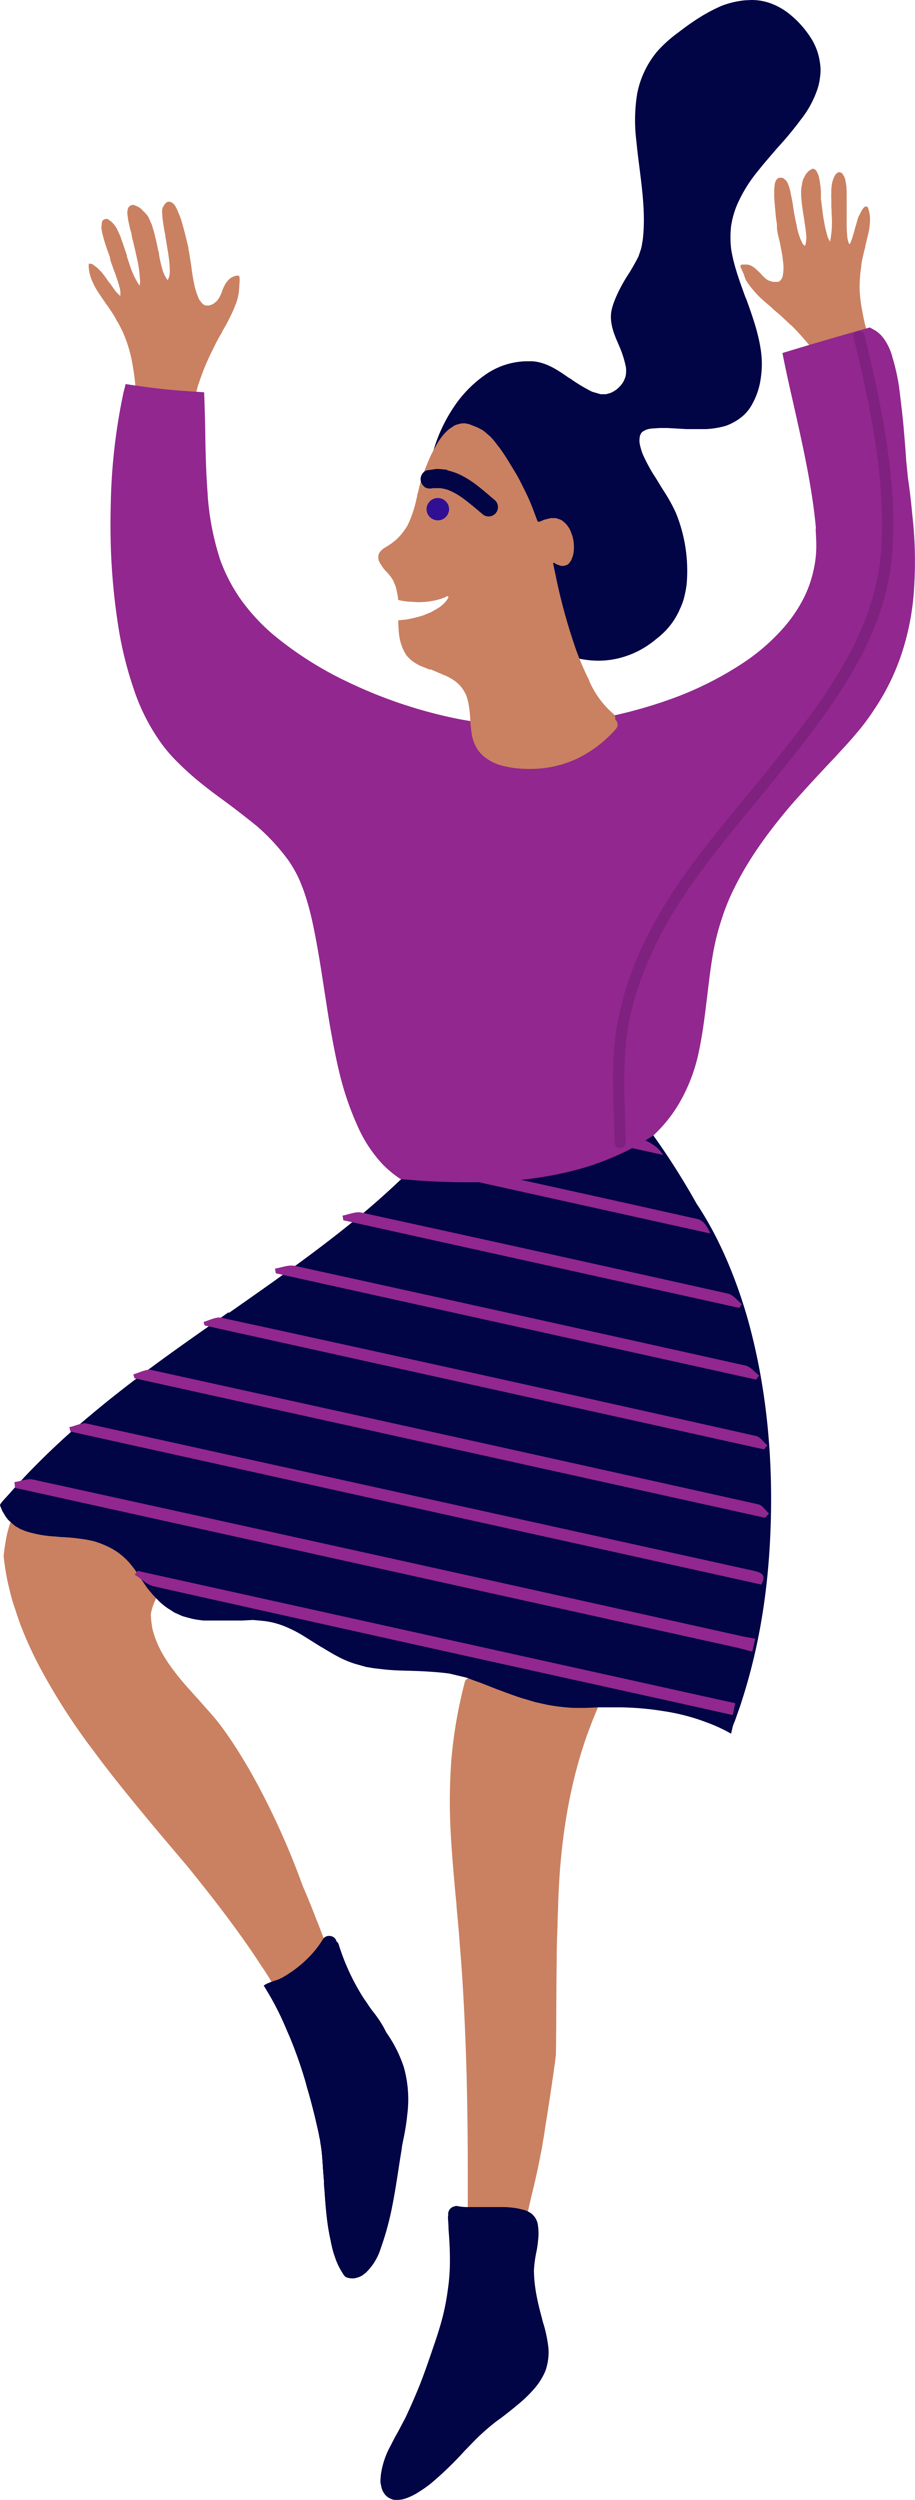 <svg xmlns="http://www.w3.org/2000/svg" width="333.2" height="910" viewBox="-0.011 -0.001 333.161 910.001" style=""><g><title>event78_246340404</title><g data-name="Layer 2"><path d="M171.6 611a2.6 2.6 0 0 1 1.1.7c0-.1.1-.1.2-.1h.5l3.8.3c4.9.4 9.7.5 13.9.6h6.4a98.7 98.7 0 0 1 18.9 2 2.1 2.1 0 0 1 1.8-1 1.6 1.6 0 0 1 .9.3 2.1 2.1 0 0 1 1 2.7 1.7 1.7 0 0 1 0 1 1.9 1.9 0 0 1-1.2 1.4c-1.8 3.9-3.4 7.9-4.9 12-5.3 14.7-8.6 30.9-10.1 49.6v-.2c-.3 4.6-.6 9.2-.7 14.2-.1 2.2-.2 4.4-.2 6.7q-.3 6.1-.3 12.3c-.2 11.6-.1 23.1-.3 34.6l-.3 2.4c-.8 5.7-1.6 11.3-2.5 17-.4 2.8-.9 5.5-1.3 8.3s-.5 2.9-.7 4.3-.4 2.5-.7 3.8c-.9 4.9-2 9.8-3.2 14.7s-2.4 10.5-3.3 15.8c-.4 2.7-.8 5.3-1 8a71.3 71.3 0 0 0-.3 8 61.7 61.7 0 0 0 .7 7.4c.3 2.2.8 4.4 1.2 6.6a106.6 106.6 0 0 1 2.5 13.5c0 .6.1 1.3.1 1.9s-.6 2-1 3a20.4 20.4 0 0 1-3.8 5.9l-2.8 2.7-.3.3-3.5 3.1-2.4 2.2h-.2c-3.3 2.9-7 6.2-10.3 9.6l-4.2 4.6h-.2l-2.5 2.7a67.4 67.4 0 0 1-7.6 7.5 31.6 31.6 0 0 1-3.9 2.8 14.7 14.7 0 0 1-3.3 1.4 4.6 4.6 0 0 1-1.9.4h-.5a2.6 2.6 0 0 1-1.7-.9 3.8 3.8 0 0 1-.7-1.7 8.8 8.8 0 0 1 0-2.3 21.6 21.6 0 0 1 .5-2.7c.2-.8.5-1.7.9-2.9s1.5-4 2.3-5.8.5-1.2.7-1.7l1.2-2.8.3-.9.2-.4.2-.6c.4-1 .8-2 1.1-2.9l1.8-4.3.6-1.5c1.6-3.9 3.3-7.7 4.9-11.6l.2-.4h.1v-.2c2.5-5.7 5.3-12.2 7.8-18.6q-.1-.2 0-.6a65.4 65.4 0 0 1 3.4-8.7c.4-.7.7-1.4 1.1-2 .2-24.2.5-52.2-.3-80.1-.5-15.9-1.2-30.5-2.4-44.4-.3-4.8-.8-9.6-1.2-14.3v-.4c-.8-8-1.6-17.2-2.1-26a207.7 207.7 0 0 1 .2-26.3 167.8 167.8 0 0 1 4.9-28.6 2 2 0 0 1 2-1.6z" fill="#ca8161"></path><path d="M29.1 528.8a1.8 1.8 0 0 1 1.4.6 126.8 126.8 0 0 0 9.8 9.4c2.9 2.5 6.2 5.2 10.4 8.2l10.1 7.2.3.2h.2l.6.5.4.3c3.4 2.3 7 4.8 10.4 7.3a2.2 2.2 0 0 1 .8 1.5 2.2 2.2 0 0 1-.6 1.5 2.1 2.1 0 0 1-1.4.7 2 2 0 0 1-1.3-.4 67.5 67.5 0 0 0-10.6 11.4l-.3.4v-.2l-.2.3-.6.9a40.7 40.7 0 0 0-2.7 5.6 20.2 20.2 0 0 0-.9 3.3 34.3 34.3 0 0 0 .6 5.5 35.7 35.7 0 0 0 3 7.8c3.5 6.6 8.6 12.2 13.6 17.7l3.9 4.4c1.7 1.9 3.2 3.7 4.4 5.3s3.3 4.6 4.6 6.6c3.1 4.7 6.1 9.8 9.2 15.6a278.6 278.6 0 0 1 14.9 33.1l1.1 3c1.8 4.1 3.4 8.1 4.7 11.5l1.2 3c1.6 4.2 3.2 8.5 5 12.7l1.8 4 1.8 3.6c1.1 2 2.3 4.1 3.8 6.5l2.5 3.8c1.9 3 3.9 6 5.6 9.1a41.4 41.4 0 0 1 2.5 5.3 15.3 15.3 0 0 1 1.1 2.9 14.9 14.9 0 0 1 .9 3l.3 1.1c.1 2.7.1 5.5-.1 9s-.4 5.4-.7 8v2.3c-.1 1.4-.3 2.7-.4 4.1v.4a15 15 0 0 1-.2 2c0 1.2-.1 2.4-.1 3.6v1c0 1 0 2-.1 3-.2 4.4-.4 8-.8 11.6a95 95 0 0 1-1.6 11.6 26.4 26.4 0 0 1-1.3 4.6 7.5 7.5 0 0 1-.7 1.8 8.5 8.5 0 0 1-.9 1.4 3.4 3.4 0 0 1-2.2 1.4 17.4 17.4 0 0 1-1.8-2.2c-.6-.8-1.2-1.8-1.8-2.8s-1.2-2.4-1.7-3.6-1.2-2.6-1.7-3.9-2.1-5.3-3-8.1c-1.6-4.8-3-9.9-4.5-16.1-1-4.1-1.9-8.2-2.8-12.1l-2.4-10.7a187.5 187.5 0 0 0-6.4-21.9c-1-2.6-2-5.1-3-7.4s-2.3-4.9-3.6-7.2a74 74 0 0 0-4.2-6.8l-3.1-4.7c-3.4-5-7.2-10.3-12-16.6s-8.2-10.5-11.9-15.1l-11-13-.5-.6C48.5 655.9 41 646.8 34 637.3a227.6 227.6 0 0 1-19.7-30.7 142 142 0 0 1-6.9-15.2c-1-2.8-1.8-5.3-2.6-7.7s-1.4-5.2-2-7.7a88.5 88.5 0 0 1-1.5-9.5c.2-2.4.6-4.8 1-7a42.9 42.9 0 0 1 10.3-20.1 41.3 41.3 0 0 1 14.5-9.6h.3a.3.3 0 0 1 .1-.2 2.4 2.4 0 0 1 1.6-.7z" fill="#ca8161"></path><path d="M64.4 614.2c8.5 12.3 16.9 24.5 25.1 36.9a2 2 0 0 1-.5 2.8 1.9 1.9 0 0 1-2.8-.5Q73.9 635 61.1 616.6a2.2 2.2 0 0 1 .5-2.9 2.4 2.4 0 0 1 1.2-.3 1.9 1.9 0 0 1 1.6.8z" fill="#ca8161"></path><path d="M165.8 803h.5a19.9 19.9 0 0 0 4.8.4h12.4a35.2 35.2 0 0 1 5 .5l2.5.6a10 10 0 0 1 2.1 1 6.3 6.3 0 0 1 2.7 4.2 19.6 19.6 0 0 1 .1 5.9 34 34 0 0 1-.7 4.6 45.2 45.2 0 0 0-.8 6.3 51.7 51.7 0 0 0 1 9.3c.5 2.7 1.2 5.4 1.9 8l.4 1.6.3.9a50.3 50.3 0 0 1 1.7 8.6 20.6 20.6 0 0 1-1.1 8.1 23.6 23.6 0 0 1-3.8 6.2 47.6 47.6 0 0 1-6 5.9q-3 2.5-6 4.8l-2.2 1.6a83.9 83.9 0 0 0-7.5 6.6l-3.8 3.9a127 127 0 0 1-12.4 12 43.7 43.7 0 0 1-4.4 3.1 22 22 0 0 1-4.6 2.3 9.6 9.6 0 0 1-3.3.6h-.7a3.8 3.8 0 0 1-1.6-.4 5.2 5.2 0 0 1-2-1.4 6.3 6.3 0 0 1-1.5-3.2 9 9 0 0 1-.3-1.6 26.4 26.4 0 0 1 .2-2.8 30.4 30.4 0 0 1 3.6-10.5c.8-1.6 1.6-3.2 2.5-4.7l2.7-5.1c2-4.2 3.8-8.4 5.1-11.6s2.8-7.4 4.3-11.8 2.6-7.5 3.8-11.8a84 84 0 0 0 2.3-11.3 70.8 70.8 0 0 0 .8-11.5c0-3.6-.2-7.2-.5-10.8 0-1.3-.1-2.6-.2-3.9a4.1 4.1 0 0 1 .1-1.2 2.7 2.7 0 0 1 0-.9 2.9 2.9 0 0 1 2.6-2.4z" fill="#020545"></path><path d="M121.5 705.2a2.8 2.8 0 0 0-1.6-.5h-.4a2.7 2.7 0 0 0-1.8 1 37.1 37.1 0 0 1-5.4 6.9 43.2 43.2 0 0 1-8.9 6.9l-.3.2-1.4.7-1.1.4-.6.2a23.4 23.4 0 0 0-2.4.9 6.5 6.5 0 0 0-1.6.9 106.6 106.6 0 0 1 8.2 15.7 159.9 159.9 0 0 1 7.6 21.4c1.1 3.6 2 7.2 2.9 10.8l1.2 5.2c.2.9.3 1.7.5 2.5a5.9 5.9 0 0 1 .2 1.3 48.6 48.6 0 0 1 .7 5.5c.2 2.3.3 4.5.5 6.8s.1 2.1.2 3.2v1.1c.3.8.5 1.5.7 2.2s.5 1.8.7 2.7c.8 2.7 1.7 5.6 2.8 8.4a42 42 0 0 0 3.8 7.7 13.5 13.5 0 0 0 2.4 2.8 10.1 10.1 0 0 0 3.4 2.1l1.7.3h.7a4.6 4.6 0 0 0 1.9-.8 5.5 5.5 0 0 0 1.9-2.7 24.2 24.2 0 0 0 1-7v-.2a72.4 72.4 0 0 1 .8-8.6c.5-4.3 1.3-8.7 2-12.9l1.2-7.2a144 144 0 0 0 2.1-20.5c0-8-1-14.3-3.2-19.8a36.3 36.3 0 0 0-4.7-8.7l-.8-1.1a38.9 38.9 0 0 1-2.8-3.9 49.7 49.7 0 0 1-2.9-4.5 81 81 0 0 1-7.4-16.8 2.1 2.1 0 0 0-.8-1.1 2.5 2.5 0 0 0-1-1.5zm-3.5 89.9z" fill="#020545"></path><path d="M125.9 723.1h-.5a2.4 2.4 0 0 0-1.6.5 2.5 2.5 0 0 0-1.1 1.7 2.6 2.6 0 0 0 .5 2.1c3.3 3.6 6.6 7.3 9.7 11.1a66.6 66.6 0 0 1 6.4 9.3 39.8 39.8 0 0 1 3.1 8.1 41.4 41.4 0 0 1 .8 9.9 78.7 78.7 0 0 1-1.2 9.6c-.4 1.6-.7 3.2-1 4.7-.5 3.1-.9 6.1-1.4 9.2a163.7 163.7 0 0 1-5 23.9 35.8 35.8 0 0 1-3.3 7.8 13.9 13.9 0 0 1-1.5 1.9l-.8.6-.5.2h-.8l-.8-.4-1-.7-.6-.9a21.1 21.1 0 0 1-1-3 60.9 60.9 0 0 1-1-11.3c-.1-1.6-.1-3.1-.3-4.7s-.8-5.8-1.1-8.8c-.7-6-1.4-12.1-2.3-18.1a175.9 175.9 0 0 0-3.3-17.6 2.3 2.3 0 0 0-1.4-1.5 2.7 2.7 0 0 0-3.6 1.3c.2.7.3 1.3.5 2 1.1 3.6 2 7.2 2.9 10.8l1.2 5.2c.2.9.3 1.7.5 2.5a5.9 5.9 0 0 1 .2 1.3 48.6 48.6 0 0 1 .7 5.5c.2 2.3.3 4.5.5 6.8s.1 2.1.2 3.2c.3 4.6.6 9.1 1.2 13.7.3 2.2.7 4.5 1.2 6.7a42.1 42.1 0 0 0 1.6 6.1 24.1 24.1 0 0 0 2.7 5.6 4.4 4.4 0 0 0 1.2 1.5 6.5 6.5 0 0 0 3.4.4l1.4-.4 1.2-.6 1.3-1a21 21 0 0 0 5.4-8.8 105.4 105.4 0 0 0 3.6-12.5c1.7-7.7 2.7-15.6 4-23.4.1-1 .3-2.1.5-3.1a85 85 0 0 0 1.6-9.9 43.4 43.4 0 0 0-1.3-17.2 47.3 47.3 0 0 0-7.2-13.7c-3.8-5-8-9.6-12.2-14.3a3.2 3.2 0 0 0-1.7-1.1zm-7.9 72zm4 26.5z" fill="#020545"></path><path d="M125.8 809.5a2.7 2.7 0 0 0-2.1-.9 1.5 1.5 0 0 0-.9.2 2.3 2.3 0 0 0-1.5 1.4 3.1 3.1 0 0 0-.3 1.3 44 44 0 0 0 3.2 10.1c.1.2.2.5.4.6a1.5 1.5 0 0 0 .4.9 2.2 2.2 0 0 0 1.5 1.1 3 3 0 0 0 3.6 1.2 2.9 2.9 0 0 0 1.8-2.8 3 3 0 0 0-.8-1.7v-.6c.1-.7.1-1.4.2-2.1a2.5 2.5 0 0 0 .5-1.9v-1.2a2.9 2.9 0 0 0-1.1-1.9 2.8 2.8 0 0 0-2-.6h-.5c-.2-.5-.3-1-.5-1.5a2.7 2.7 0 0 0-1.3-1.5l-.6-.2zm5.3 10.6z" fill="#020545"></path><path d="M131.5 770.9a2.8 2.8 0 0 1 .9 1.9 2.5 2.5 0 0 1-.6 2 2.4 2.4 0 0 1-1.8.9 2.8 2.8 0 0 1-2-.6 2.5 2.5 0 0 1-1-1.8 3.4 3.4 0 0 1 .6-2 2.8 2.8 0 0 1 3.9-.4z" fill="#020545"></path><path d="M100.9 729.4c1.6 3.9 3.1 7.9 4.5 11.9l-1.2-2.8a107.2 107.2 0 0 0-5.2-10.8 3.2 3.2 0 0 1 1.9 1.7z" fill="#020545"></path><path d="M115.3 772.9l-.9-3.5.3 1.3 1.2 5.2c.2.9.3 1.7.5 2.5a5.9 5.9 0 0 1 .2 1.3 48.6 48.6 0 0 1 .7 5.5c.2 2.3.3 4.5.5 6.8s.1 2.1.2 3.2c.3 4.6.6 9.1 1.2 13.7.3 2.2.7 4.5 1.2 6.7a40.5 40.5 0 0 0 1.2 5 2.1 2.1 0 0 0 1.1.1 2.6 2.6 0 0 0 2.4-2.9c-2.7-15.1-5.8-30.1-9.8-44.9zm2.7 22.2z" fill="#020545"></path><path d="M234.7 410.3a3.8 3.8 0 0 1 2.1 1.5 266.7 266.7 0 0 1 16.8 26.3c7.6 11.4 13.7 25.2 18.3 40.8 6.4 22.3 9.4 47 8.8 73.3s-4.4 48.3-11.2 68.8l-1.3 3.7-.6 1.7a18 18 0 0 0-.8 2.1l-.6 2.6-1.8-1a59.7 59.7 0 0 0-7.3-3.2 74.2 74.2 0 0 0-15.4-4 105.6 105.6 0 0 0-15.9-1.4h-8l-4.6.2h-4.3a74.6 74.6 0 0 1-9.5-1.1l-4.5-1-4-1.2h-.1c-3.3-1-6.6-2.3-9.9-3.5l-5.6-2.2-2.8-1-2.6-1-6.3-1.5q-3-.4-6-.6c-3.9-.3-7.8-.4-11.7-.5a79 79 0 0 1-8.5-.7c-1.4-.1-2.7-.4-4.1-.6l-3.9-1.1a36.6 36.6 0 0 1-6.8-2.9c-2.1-1.1-4.1-2.4-6.2-3.6l-6.4-4a47.8 47.8 0 0 0-6.4-3.2 29.4 29.4 0 0 0-7.2-1.9l-4.2-.4H92l-3.9.2H74.2a36.3 36.3 0 0 1-4.1-.6l-1.9-.5-1.8-.5-2.9-1.3-1.4-.9-1.1-.7a27.8 27.8 0 0 1-3.2-2.6l-2.2-2.3-2-2.4-1.7-2.5-.7-1c-.8-1.2-1.6-2.5-2.5-3.7a26.5 26.5 0 0 0-3.8-4.2 23.3 23.3 0 0 0-5-3.4 35 35 0 0 0-5.5-2.2 35.5 35.5 0 0 0-4.7-.9 67.1 67.1 0 0 0-7.6-.7l-2.1-.2h-.1a43 43 0 0 1-10.5-1.9l-2-.8-1.9-1.1-1.3-1.1-1.2-1.1a13.3 13.3 0 0 1-1.2-1.6l-1-1.7c-.3-.7-.6-1.4-.8-2s2.3-3 3.5-4.4c2.9-3.3 6-6.7 9.4-10.1A271.3 271.3 0 0 1 33.1 515c14.5-12.2 30-23.2 44.6-33.4l5.3-3.8h.5c16-11.2 32.6-22.8 47.9-35.5 5.5-4.6 10.4-9 15-13.4a3.7 3.7 0 0 1 .3-2.7 3.5 3.5 0 0 1 2-1.6c12.2-3.2 24.9-4 37.2-4.8a241.2 241.2 0 0 0 26.7-2.6 105.1 105.1 0 0 0 18.2-4.8 3.3 3.3 0 0 1 3.1-2z" fill="#020545"></path><g fill="#92278f"><path d="M273.9 601.2l-5.4-1.4L10 542.6l-4.6-1a14.9 14.9 0 0 0-.2-2.1c2.3-.3 4.8-1.4 6.9-.9Q141.6 567 271 595.8l4 .7c-.4 1.6-.7 3.2-1.1 4.7z"></path><path d="M25.2 519.5c2.2-.4 4.5-1.7 6.4-1.3l242.9 53.6c2.9.7 4.6 1.5 2.7 5L25.6 521.1a12.4 12.4 0 0 0-.4-1.6z"></path><path d="M278.6 552.5L48.9 501.7a7.4 7.4 0 0 0-.4-1.4c2.2-.6 4.6-2 6.6-1.6q110.6 24.3 221 48.9c1.5.3 2.6 2.2 3.9 3.3z"></path><path d="M50 571.8L267.7 620c-.3 1.4-.5 2.6-.9 4.3l-25.6-5.7q-92.5-20.4-185-41.1c-2.6-.5-4.8-2.8-7.2-4.3a7.1 7.1 0 0 0 1-1.4z"></path><path d="M278.2 527.6L74.5 482.5a6.5 6.5 0 0 1-.4-1.3c2.2-.6 4.6-2 6.6-1.5q97.4 21.2 194.5 43c1.6.3 2.8 2.3 4.2 3.4z"></path><path d="M100.1 461.8c2.4-.4 5-1.5 7.3-1q82 18 164.1 36.3c1.8.4 3.3 2.4 4.9 3.6l-1.1 1.5-174.9-38.7z"></path><path d="M124.7 442.5c2.3-.4 4.8-1.6 6.9-1.1q66.8 14.6 133.5 29.5c1.8.4 3.4 2.5 5 3.8l-.9 1.4L125 444.2z"></path><path d="M144.3 422.5c3-.4 6.1-1.6 8.9-1q50.6 11 101 22.3c1.9.5 3.4 2.7 4.4 5.2l-114.2-25.3c0-.4-.1-.8-.1-1.2z"></path><path d="M211.4 413.8c10-3.8 26.1-.4 30 6.6z"></path></g><path d="M61.6 73.4l.7.2a3.3 3.3 0 0 1 1.4 1.3 11.3 11.3 0 0 1 1.1 2.2c.4.9.8 1.9 1.1 2.8s1.3 4.5 1.7 6.2.7 2.8 1 4.2v.6l.2.7.3 2c.2 1 .3 2 .5 3a70.5 70.5 0 0 0 1.3 7.8 25.2 25.2 0 0 0 1.7 4.8l.9 1.1a1.9 1.9 0 0 0 .7.6c.2.2.4.2.7.3h1.3l1.3-.5 1.2-.9a7.3 7.3 0 0 0 1-1.3 16.3 16.3 0 0 0 1.1-2.3v-.2a25.6 25.6 0 0 1 1.1-2.4 8.7 8.7 0 0 1 1.7-2.1 5.6 5.6 0 0 1 2.8-1.2c.5 0 .8.3.8.6a14.5 14.5 0 0 1-.1 3v.3a4.9 4.9 0 0 1-.1 1.2v.2a3.4 3.4 0 0 1-.1 1 18.3 18.3 0 0 1-1.2 4.4 43.5 43.5 0 0 1-2.1 4.7 49.8 49.8 0 0 1-2.5 4.6l-.5 1.1-.3.4-1.5 2.7-2.4 4.9a87.9 87.9 0 0 0-4.1 10.3 8.4 8.4 0 0 0-.5 1.7l-.9 3.2a11.4 11.4 0 0 1-.6 3.3c-.1.2-.1.5-.2.8a47.8 47.8 0 0 0-.8 5.8.7.7 0 0 1-.7.6c-.5-.1-.8-.4-.8-.8l.3-2.5a6.9 6.9 0 0 1-2.6 2 9.4 9.4 0 0 1-4 1h-.4a13.3 13.3 0 0 1-3.4-.5 11.7 11.7 0 0 1-3.1-1.2 13.2 13.2 0 0 1-4.4-4.4l-.5-1c-.1-1.6-.1-3.2-.2-4.8-.3-3.4-.6-6.4-1.1-9.1a49.5 49.5 0 0 0-2.1-8.8 43.5 43.5 0 0 0-3.5-7.8l-.2-.2a18.2 18.2 0 0 0-1.5-2.7c-.8-1.3-1.7-2.6-2.6-3.8l-.4-.6-1.1-1.6c-.9-1.4-1.7-2.5-2.3-3.6a24.8 24.8 0 0 1-1.7-3.8 15.1 15.1 0 0 1-.7-3.3 4 4 0 0 1 0-1.1V96h.7l.7.2 1.7 1.3 1.5 1.5a40.8 40.8 0 0 1 2.5 3.4l.8 1 1.5 2.1A9.3 9.3 0 0 0 43 107c.2.2.4.5.7.6h.1v-.5a7.2 7.2 0 0 0-.3-2.5 55.7 55.7 0 0 0-1.9-5.8l-1.4-3.9-.2-1.3-.6-1.6c-.7-2-1.4-4-1.9-6a14.4 14.4 0 0 1-.5-2.4 2.8 2.8 0 0 1-.1-.9 1.9 1.9 0 0 1 .1-.8v-.2q0-1.5.9-1.8l.5-.2h.6a.5.5 0 0 1 .4.2l.9.6a10.3 10.3 0 0 1 2.2 2.7c.5 1 1 2.1 1.4 3.1l.6 1.8.2.4.3 1 1.2 3.5v.4l.9 2.7a30.2 30.2 0 0 0 3.5 7.6l.2.3a11.1 11.1 0 0 0 .2-1.7v.2c-.1-1.4-.2-2.7-.4-4.3s-.5-3-.9-4.8-1-4.5-1.5-6.4l-.3-1.2v-.4l-.2-.9a29.9 29.9 0 0 1-.8-3.2 23.2 23.2 0 0 1-.5-3 5.5 5.5 0 0 1 .2-2.5 2 2 0 0 1 1.6-1.2 2.1 2.1 0 0 1 1.2.3 5.3 5.3 0 0 1 1.5.8 3.5 3.5 0 0 1 1.1 1l.2.2A9.6 9.6 0 0 1 54 79l1.3 2.9c.3 1.1.7 2.2 1 3.5s1 4.1 1.3 6h.1l.2 1.1v.3a45.2 45.2 0 0 0 1.5 6.2l.5 1.2a4.3 4.3 0 0 1 .4.7l.7 1.1c.1-.2.2-.3.2-.4a2.4 2.4 0 0 0 .3-.7 7.5 7.5 0 0 0 .3-2 44.1 44.1 0 0 0-.4-5.4c-.3-2.1-.7-4.3-1-6.3l-.2-.9v-.4c-.3-1.5-.6-3.1-.8-4.6a34.2 34.2 0 0 1-.4-4.4 3.3 3.3 0 0 1 .3-1.5l.6-1a4.6 4.6 0 0 1 .7-.7 1.7 1.7 0 0 1 1-.3z" fill="#ca8161"></path><path d="M295.8 61.4a1.8 1.8 0 0 1 1.3.6 7.9 7.9 0 0 1 1 2.1 17.8 17.8 0 0 1 .5 2.8 16.3 16.3 0 0 1 .3 3.1v2.3c.3 2 .5 4.2.8 6.2s.5 3.1.8 4.4.6 2.4 1 3.8h.1a5.4 5.4 0 0 0 .7 1.3v-.4a34.7 34.7 0 0 0 .6-7.7c0-.9-.1-1.8-.1-2.7v-.4c-.1-1.1-.1-2.2-.1-3.3v-.8a19.2 19.2 0 0 1 0-2.4 17.7 17.7 0 0 1 .2-3.2 9.6 9.6 0 0 1 1-3 5.6 5.6 0 0 1 .5-.8l.4-.3.4-.3h.4a1.6 1.6 0 0 1 1.5 1.2l.2.2.3.7a3.1 3.1 0 0 1 .2.8 22.3 22.3 0 0 1 .4 2.3c.1 1.9.1 3.9.1 5.9v6.6a52.4 52.4 0 0 0 .2 5.7 10.6 10.6 0 0 0 .5 2.3l.2.4h.2a4.3 4.3 0 0 0 .4-.7l.6-1.7c.2-.8.5-1.6.7-2.4l.3-1.2c.4-1.2.7-2.4 1.1-3.7l.9-1.8a6.9 6.9 0 0 1 1.1-1.7c.1-.1.3-.2.4-.4h.9c0 .1.1.2.2.3l.3.9a13.4 13.4 0 0 1 .5 3.2 27.5 27.5 0 0 1-.3 3.8c-.2 1.2-.5 2.4-.9 3.9a11.7 11.7 0 0 1-.5 2v.5c-.4 1.3-.7 2.7-1 4.1a18.6 18.6 0 0 0-.5 2.8v.3a50.4 50.4 0 0 0-.6 8.1 53.3 53.3 0 0 0 1 8.3 67 67 0 0 0 2 8.4c.4 1.4.9 2.8 1.4 4.3s-.1.7-.2 1a11.4 11.4 0 0 1-2.4 5.2 15.1 15.1 0 0 1-2.3 2.1 10.1 10.1 0 0 1-2.9 1.5h-.4a7.7 7.7 0 0 1-2.9.5h-.9a6.7 6.7 0 0 1-2.9-1l1 2.1a.7.7 0 0 1-.3 1h-.2l-.6-.3c-.8-1.8-1.7-3.4-2.5-4.9l-.5-.6a17.5 17.5 0 0 1-1.6-2.7 22 22 0 0 0-1.7-2.5l-1-1.3a94.4 94.4 0 0 0-7-7.8h-.1l-3.6-3.4-2.1-1.8-.4-.3-.8-.8-3.7-3.2a33.9 33.9 0 0 1-3.3-3.5 25 25 0 0 1-2.5-3.4l-.4-.9v-.2l-.3-.7v-.3l-.2-.3-1.1-2.5a.7.7 0 0 1 .5-.8h1.2a4.7 4.7 0 0 1 1.7.2 7.4 7.4 0 0 1 2.2 1.4l1.7 1.6a11.4 11.4 0 0 0 1.9 1.9 3.5 3.5 0 0 0 1.3.8l1.3.4h2l.5-.3.4-.4a5.6 5.6 0 0 0 .5-.8 5 5 0 0 0 .3-1.3 14.8 14.8 0 0 0 0-4.7c-.2-2.4-.8-4.8-1.2-7.2h-.1v-.3l-.6-2.5-.3-1.9v-1.5c-.2-1.3-.4-2.6-.5-3.9s-.4-4-.5-6.1v-2.8c.1-.6.1-1.4.3-2.3a3.5 3.5 0 0 1 .8-1.5l.6-.4h.9a1.6 1.6 0 0 1 .9.3l.8.7a3.5 3.5 0 0 1 .7 1.2 16.8 16.8 0 0 1 1.1 4c.3 1.4.6 2.8.8 4.3v.3l.2.9v.2c.3 1.8.7 3.8 1.1 5.6a22.6 22.6 0 0 0 1.4 4.9l.8 1.7.5.5.3.2a2.7 2.7 0 0 0 .3-1.2 2 2 0 0 0 .1-.7 6.1 6.1 0 0 0 .1-1.4 51.7 51.7 0 0 0-.7-5.5v-.4l-.2-1v-.2c-.3-1.7-.6-3.7-.8-5.6s-.2-2.4-.2-3.4a12.3 12.3 0 0 1 .3-2.9 8.2 8.2 0 0 1 .7-2.5h.1a6.1 6.1 0 0 1 .7-1.4l1-1.1 1-.6z" fill="#ca8161"></path><path d="M318.7 120.3l-2-1.1c-10.6 3-21.3 6.1-31.8 9.3 1.2 6.2 2.6 12.4 4 18.5 3.3 14.8 6.8 30 8.2 45.4h-.1v.3c.1 2.2.3 4.9.2 7.5a37.9 37.9 0 0 1-.7 6 43 43 0 0 1-3.6 11 52.4 52.4 0 0 1-7.4 11.1 74.2 74.2 0 0 1-14 12.4 123.3 123.3 0 0 1-27.9 14 169 169 0 0 1-41.1 9h-.3c-3.4.3-6.8.4-9.9.4h-5.5a149.8 149.8 0 0 1-19.5-2.3 170.5 170.5 0 0 1-41-13.7 128.8 128.8 0 0 1-27.1-17.3 72.4 72.4 0 0 1-11.9-13.1 62.1 62.1 0 0 1-7.1-13.8 97.7 97.7 0 0 1-4.6-23.6v-.3c-.6-7.8-.8-15.7-.9-23.4-.1-4.6-.2-9.2-.4-13.8l-7.3-.5c-7.1-.5-14.2-1.4-21.3-2.5-.2.9-.4 1.8-.7 2.8a214 214 0 0 0-4.7 40.9c-.2 8-.1 15.8.4 23.3a233.4 233.4 0 0 0 2.7 23.4 135.9 135.9 0 0 0 5.4 21 73.1 73.1 0 0 0 8.6 17.5 54.3 54.3 0 0 0 7.5 9 102.2 102.2 0 0 0 9.4 8.3c2.5 2 5.1 3.9 7.7 5.8s7.8 5.9 11.6 9a75.6 75.6 0 0 1 11.4 12.4 45.6 45.6 0 0 1 3.4 5.8c.7 1.4 1.3 3 2 4.8 2.5 6.9 3.9 14 5.4 22.5.8 4.6 1.5 9.2 2.2 13.7s1.3 8.5 2 12.7c1 5.7 2.2 12.4 3.9 19.2a108.1 108.1 0 0 0 6.1 17.6 49.7 49.7 0 0 0 9.1 14.1 37.7 37.7 0 0 0 6.3 5.3l.5.3a267.2 267.2 0 0 0 36.9.9 160.3 160.3 0 0 0 16.8-2 121.4 121.4 0 0 0 16.8-4.2h-.1a105.1 105.1 0 0 0 11.6-4.8 89.8 89.8 0 0 0 10-5.8 51.2 51.2 0 0 0 10.3-13.3 62.2 62.2 0 0 0 6.3-17.4c1.4-6.6 2.2-13.4 3-20s1.3-11 2.3-16.5a87.9 87.9 0 0 1 2.8-11 78 78 0 0 1 4.8-11.9c4.8-9.7 11.4-19.3 20.7-30.2 5.1-5.8 10.4-11.5 15.5-16.9l.5-.5c2.5-2.8 5.2-5.6 7.6-8.5a80.7 80.7 0 0 0 6.6-8.8 83 83 0 0 0 10.5-21.9 93.2 93.2 0 0 0 4.1-23.4 149.9 149.9 0 0 0-.7-25.5c-.4-4.3-.9-8.8-1.6-13.5l-.6-6v.2l-.3-4.5c-.4-4.9-.8-10.1-1.4-15.1s-.8-7.2-1.3-10a77.7 77.7 0 0 0-2-8.4 20.8 20.8 0 0 0-3.3-7.1 11.5 11.5 0 0 0-3-2.8zM182.9 430.2z" fill="#92278f"></path><path fill="#300f95" d="M75.7 180.2z"></path><path fill="#300f95" d="M75.7 180.3v-.1.1z"></path><path d="M273.5 0a20.5 20.5 0 0 1 6.5 1 24.5 24.5 0 0 1 8.4 4.9 33.9 33.9 0 0 1 3.8 3.8 37.2 37.2 0 0 1 3.3 4.5 21.9 21.9 0 0 1 3 8.3 17 17 0 0 1 .1 5.5 21.2 21.2 0 0 1-1.3 5.4 36.5 36.5 0 0 1-5.6 10 127.6 127.6 0 0 1-8.7 10.5c-2.3 2.7-4.7 5.4-6.9 8.2a52 52 0 0 0-7.7 12.4 32.6 32.6 0 0 0-2.2 7.8 37.5 37.5 0 0 0 0 8.2c.9 6 3.1 11.8 5.1 17.4l.4.9c2.1 5.8 4.5 12.4 5.4 19.2a36.7 36.7 0 0 1 .3 4.6 35.3 35.3 0 0 1-.4 5.1 26.2 26.2 0 0 1-3 9.2 15.3 15.3 0 0 1-4.1 5 20.2 20.2 0 0 1-5.6 3.1 31.6 31.6 0 0 1-7.2 1.2h-7.2l-3.4-.2-3.6-.2h-2.6l-3.1.2a7.7 7.7 0 0 0-2.3.6l-.9.5-.5.5-.3.6a2.7 2.7 0 0 0-.3 1.2 6.7 6.7 0 0 0 0 2 22.3 22.3 0 0 0 1.2 4.1 66 66 0 0 0 3.7 7c1 1.5 1.9 3 2.8 4.5l1.9 3a60.6 60.6 0 0 1 3.6 6.7 55.9 55.9 0 0 1 3.9 26.1 41.6 41.6 0 0 1-.8 4.3 22.5 22.5 0 0 1-1.6 4.5 26.5 26.5 0 0 1-4.9 7.6 27.8 27.8 0 0 1-3.5 3.2 37.2 37.2 0 0 1-4.7 3.4 32.5 32.5 0 0 1-9.2 3.8 30.6 30.6 0 0 1-7.4.9 34.6 34.6 0 0 1-10.9-1.8 49 49 0 0 1-16.4-9.3 68.7 68.7 0 0 1-12.9-14.4 97.4 97.4 0 0 1-11.7-23.6 115.3 115.3 0 0 1-5.3-25.4l-.9.2h-.5a2.1 2.1 0 0 1-1.3-1 2 2 0 0 1-.1-1.5 57 57 0 0 1 7.1-15.2 44 44 0 0 1 12.3-12.5 26.9 26.9 0 0 1 15-4.5h1.4c5.1.3 9.4 3.2 13.5 6.1h.1l.6.4a60.2 60.2 0 0 0 7.7 4.6l3.1.9h2l1.7-.5a11.8 11.8 0 0 0 1.9-1.1 10.4 10.4 0 0 0 2.1-2.1 6.4 6.4 0 0 0 1-1.8 5.3 5.3 0 0 0 .5-1.8 10.5 10.5 0 0 0 0-2.5 38.3 38.3 0 0 0-2.6-8.1l-.6-1.4c-1.3-3-2.6-6.6-2.2-10.2s3.2-9.3 5.8-13.4a76.3 76.3 0 0 0 4.2-7.3l.9-2.7c.3-1.1.4-2.1.6-3.1 1.1-8.9-.1-17.9-1.2-26.7-.4-3.1-.8-6.3-1.1-9.5a60.5 60.5 0 0 1 .3-17.2 34 34 0 0 1 7.4-15.5 47.5 47.5 0 0 1 7.2-6.5c3-2.3 5.5-4.1 7.9-5.6a60.3 60.3 0 0 1 8.3-4.4 31.8 31.8 0 0 1 8.6-2z" fill="#020545"></path><path d="M168.9 154.1h.5l1.4.3 2.8 1.1 1.8.9a10.9 10.9 0 0 1 1.7 1.3l1.4 1.2 1.2 1.3 2.4 3.1c1.2 1.7 2.4 3.5 3.7 5.7l1.7 2.8c.6 1 1.2 2 1.7 3s2.1 4.1 3.1 6.3 1.6 3.8 2.5 6.2l.9 2.4c0 .1.1.1.1.2h.7l1.6-.7 2.4-.6h1.9l1.5.5a4.2 4.2 0 0 1 1.4.9 6.7 6.7 0 0 1 1.4 1.5 8.4 8.4 0 0 1 1.3 2.5 12.4 12.4 0 0 1 .9 3.8 14.3 14.3 0 0 1-.1 3.6 9.5 9.5 0 0 1-.7 2.2 4.7 4.7 0 0 1-.7 1.2 4.6 4.6 0 0 1-.7.7l-.7.3-.8.2h-.9l-1.4-.5a2.7 2.7 0 0 1-1-.6h-.4c-.1 0-.1.2-.1.3l1.5 7.1a207.5 207.5 0 0 0 6.8 24.1 101 101 0 0 0 4.7 11 1.4 1.4 0 0 1 .2.6 34.3 34.3 0 0 0 4.3 7.2 31.9 31.9 0 0 0 4.4 4.6 2.5 2.5 0 0 1 .7 2.2h.1a2.4 2.4 0 0 1 0 3.5 44 44 0 0 1-14.3 10.8 40.2 40.2 0 0 1-17 3.6h-.6a37.6 37.6 0 0 1-9-1.1 16.8 16.8 0 0 1-5.9-2.6 12.1 12.1 0 0 1-3.8-4 15.3 15.3 0 0 1-1.7-4.7 56.2 56.2 0 0 1-.6-5.6v-.5c-.1-1.2-.2-2.5-.4-3.8a20.7 20.7 0 0 0-1.1-4.6 17.5 17.5 0 0 0-1.6-2.7 15.2 15.2 0 0 0-2.2-2.2 20.8 20.8 0 0 0-3.8-2.2l-.6-.2-.4-.2-4.2-1.8h-.6l-3.2-1.3a17 17 0 0 1-3.3-2 13.4 13.4 0 0 1-2-2.1 18.3 18.3 0 0 1-1.4-2.8 19.7 19.7 0 0 1-1.2-5.3c-.1-1.3-.2-2.7-.2-4.4l3-.3a49.5 49.5 0 0 0 6.1-1.5l2.9-1.2 2.6-1.5a12.9 12.9 0 0 0 2.1-1.7 9.5 9.5 0 0 0 1.5-2c.1-.2.1-.3 0-.4l-.2-.2h-.2l-.7.4a22.7 22.7 0 0 1-5 1.4 27.4 27.4 0 0 1-5 .4l-3.4-.2a22 22 0 0 1-3.7-.6 2.2 2.2 0 0 1-.1-.8c-.2-1.4-.5-2.7-.8-4l-.6-1.4a4.9 4.9 0 0 0-.6-1.3 19.4 19.4 0 0 0-2.1-2.7l-.6-.6a8.9 8.9 0 0 1-1.3-1.8 6.1 6.1 0 0 1-1.1-2.1 4.8 4.8 0 0 1 0-1.7 3.4 3.4 0 0 1 .8-1.4 6.3 6.3 0 0 1 1.3-1.1l1.1-.7.5-.3a20.2 20.2 0 0 0 3.9-3.2 25.5 25.5 0 0 0 3-4.1 41.8 41.8 0 0 0 3.1-9l.4-1.7v-.5l.2-.4c.3-1.3.6-2.6 1-4s1.4-4.3 2.3-6.4a49.2 49.2 0 0 1 3.3-6.9 23.6 23.6 0 0 1 2.3-3.5 14.8 14.8 0 0 1 2.8-2.8l1.5-1a5.9 5.9 0 0 1 1.6-.6 6.3 6.3 0 0 1 1.9-.3z" fill="#ca8161"></path><path d="M163.5 185.6a4.2 4.2 0 0 1-1.4 2.8 3.9 3.9 0 0 1-3 1 4.1 4.1 0 0 1-3.8-4.3 4.1 4.1 0 0 1 4.4-3.8 4.1 4.1 0 0 1 3.8 4.3z" fill="#300f95"></path><path d="M162.8 171l-3.3-.3h-.6l-3.4.5a3.1 3.1 0 0 0-2 1.7 3.3 3.3 0 0 0-.2 2.6 4.5 4.5 0 0 0 1.6 2 4.1 4.1 0 0 0 2.7.2h2.7a16.3 16.3 0 0 1 3 .7 24.6 24.6 0 0 1 5 2.8c2.5 1.8 4.8 3.8 7.2 5.8a3.4 3.4 0 1 0 4.6-5c-3.5-2.9-6.9-6.1-10.9-8.3a21.8 21.8 0 0 0-6.4-2.5zm-4.2 6.5z" fill="#020545"></path><path d="M313.7 120.6a2 2 0 0 1 1 1.2c4.3 17.4 8.1 35 9.8 52.9a154.2 154.2 0 0 1 .4 26.3 90.4 90.4 0 0 1-5.1 23.6c-5.4 15.1-14.3 28.6-23.8 41.3-4.8 6.4-9.7 12.6-14.7 18.7l-14.8 18c-5.9 7.4-11.8 14.9-17.1 22.8l.3-.3a139.7 139.7 0 0 0-16.6 32.1 103.1 103.1 0 0 0-3.4 11.7 90.5 90.5 0 0 0-2.1 14.5c-.7 10.8 0 21.6.2 32.4a1.9 1.9 0 0 1-1.9 2.1 2 2 0 0 1-2.1-1.9c-.2-9.5-.8-19.1-.5-28.6a113.5 113.5 0 0 1 1.4-14.3 120.9 120.9 0 0 1 2.8-11.9 124.6 124.6 0 0 1 8.7-21.4 177.6 177.6 0 0 1 11.9-19.7c8-11.5 17.1-22.3 26-33.1 4.6-5.6 9.1-11.1 13.5-16.8s9-11.8 13.2-18l-.3.4c6.4-9.6 12.1-19.8 15.9-30.7l-.2.5a84.9 84.9 0 0 0 4.7-22.8 160.1 160.1 0 0 0-.7-26.8 261.2 261.2 0 0 0-4.4-27.9.7.7 0 0 1 .1.5c-1.5-7.5-3.2-14.9-5-22.3a1.8 1.8 0 0 1 .1-1.6 2.2 2.2 0 0 1 1.1-1h.7l.9.2z" fill="#7f217f"></path></g></g></svg>